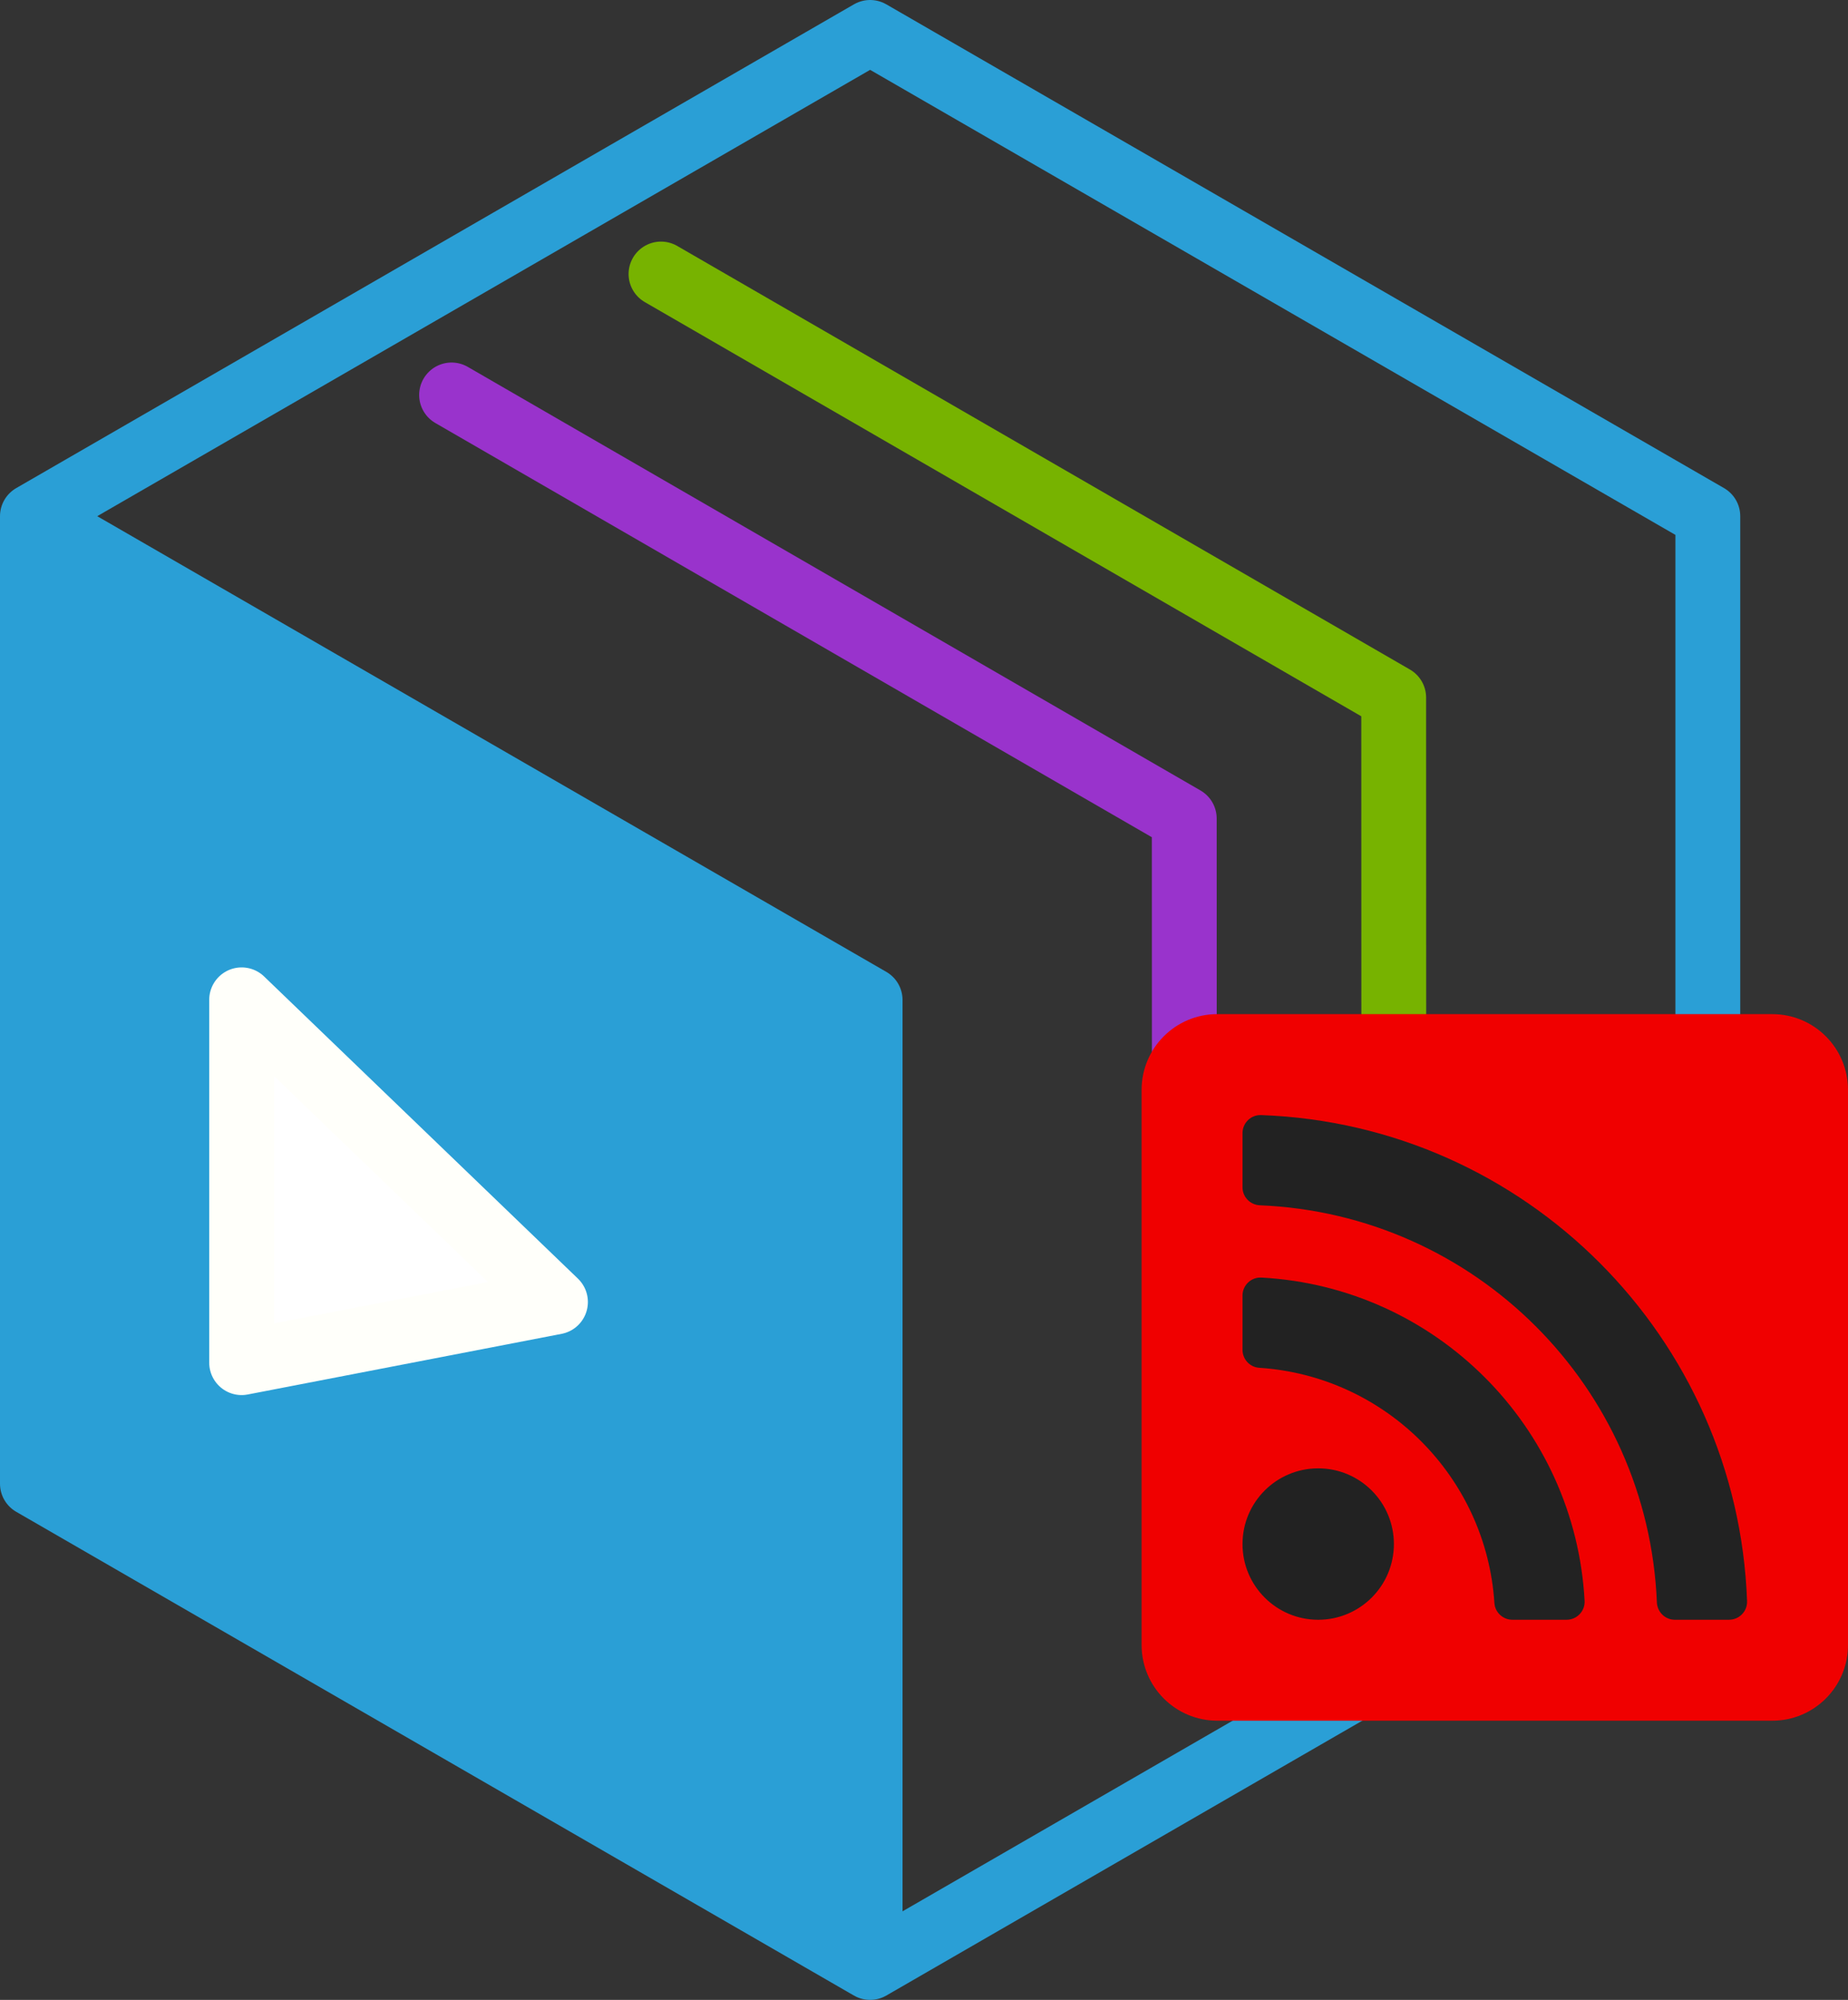 <?xml version="1.0" encoding="UTF-8" standalone="no"?>
<svg
   xmlns:dc="http://purl.org/dc/elements/1.1/"
   xmlns:cc="http://creativecommons.org/ns#"
   xmlns:rdf="http://www.w3.org/1999/02/22-rdf-syntax-ns#"
   xmlns:svg="http://www.w3.org/2000/svg"
   xmlns="http://www.w3.org/2000/svg"
   xmlns:sodipodi="http://sodipodi.sourceforge.net/DTD/sodipodi-0.dtd"
   xmlns:inkscape="http://www.inkscape.org/namespaces/inkscape"
   width="570.199"
   height="616.921"
   viewBox="0 0 150.865 163.227"
   version="1.1"
   id="svg8"
   inkscape:version="1.0.2-2 (e86c870879, 2021-01-15)"
   sodipodi:docname="updatesLogo.svg">
  <rect x="0" y="0" width="150.865" height="163.227" fill="#333333" stroke="none"/>
  <defs
     id="defs2" />
  <sodipodi:namedview
     id="base"
     pagecolor="#ffffff"
     bordercolor="#666666"
     borderopacity="1.0"
     inkscape:pageopacity="0.0"
     inkscape:pageshadow="2"
     inkscape:zoom="1"
     inkscape:cx="241.17197"
     inkscape:cy="420.42001"
     inkscape:document-units="px"
     inkscape:current-layer="layer5"
     inkscape:document-rotation="0"
     showgrid="true"
     units="px"
     inkscape:pagecheckerboard="true"
     inkscape:snap-object-midpoints="true"
     inkscape:snap-center="true"
     inkscape:snap-intersection-paths="true"
     inkscape:snap-midpoints="true"
     inkscape:snap-page="false"
     inkscape:object-nodes="true"
     inkscape:snap-grids="false"
     inkscape:snap-smooth-nodes="true"
     inkscape:window-width="1920"
     inkscape:window-height="1137"
     inkscape:window-x="-8"
     inkscape:window-y="-8"
     inkscape:window-maximized="1"
     fit-margin-top="0"
     fit-margin-left="0"
     fit-margin-right="0"
     fit-margin-bottom="0">
    <inkscape:grid
       type="xygrid"
       id="grid11"
       originx="-3.053"
       originy="-3.053" />
  </sodipodi:namedview>
  <g
     inkscape:label="Base"
     inkscape:groupmode="layer"
     id="layer1"
     style="display:inline"
     sodipodi:insensitive="true"
     transform="translate(-3.053,-3.053)">
    <path
       sodipodi:type="star"
       style="opacity:0.999;fill:none;stroke:#2a9fd6;stroke-width:5.292;stroke-linecap:round;stroke-linejoin:round;stroke-miterlimit:4;stroke-dasharray:none;stroke-opacity:1"
       id="path37"
       sodipodi:sides="6"
       sodipodi:cx="74.087013"
       sodipodi:cy="84.666672"
       sodipodi:r1="78.967667"
       sodipodi:r2="68.388"
       sodipodi:arg1="1.5707963"
       sodipodi:arg2="2.0943951"
       inkscape:flatsided="true"
       inkscape:rounded="0"
       inkscape:randomized="0"
       d="M 74.087,163.634 5.699,124.151 5.699,45.183 74.087,5.699 142.475,45.183 l 0,78.968 z" />
    <path
       style="fill:none;fill-opacity:1;stroke:#2a9fd6;stroke-width:5.292;stroke-linecap:butt;stroke-linejoin:round;stroke-miterlimit:4;stroke-dasharray:none;stroke-opacity:1"
       d="M 5.699,45.183 74.087,84.667 v 78.968"
       id="path862" />
    <path
       style="opacity:0.998;fill:#2a9fd6;fill-opacity:1;stroke:none;stroke-width:0.265px;stroke-linecap:butt;stroke-linejoin:miter;stroke-opacity:1"
       d="m 5.699,84.667 -1e-6,-39.484 68.388,39.484 -2e-6,78.968 -68.388,-39.484 -1.1e-6,-39.484"
       id="path864" />
  </g>
  <g
     inkscape:groupmode="layer"
     id="layer4"
     inkscape:label="Play"
     sodipodi:insensitive="true"
     transform="translate(-3.053,-3.053)">
    <path
       style="fill:#ffffff;fill-opacity:1;stroke:#fffffa;stroke-width:5.292;stroke-linecap:round;stroke-linejoin:round;stroke-miterlimit:4;stroke-dasharray:none;stroke-opacity:1"
       d="m 22.779,94.528 v -9.871 l 25.621,24.663 -25.621,4.95 -1e-6,-19.742"
       id="path1210"
       sodipodi:nodetypes="ccccc" />
  </g>
  <g
     inkscape:groupmode="layer"
     id="layer2"
     inkscape:label="Tape"
     sodipodi:insensitive="true"
     style="display:inline"
     transform="translate(-3.053,-3.053)">
    <path
       style="fill:none;stroke:#9933cc;stroke-width:5.292;stroke-linecap:round;stroke-linejoin:round;stroke-miterlimit:4;stroke-dasharray:none;stroke-opacity:1"
       d="m 39.918,35.288 59.815,34.572 0.017,69.087"
       id="path1141" />
    <path
       style="fill:none;stroke:#77b300;stroke-width:5.292;stroke-linecap:round;stroke-linejoin:round;stroke-miterlimit:4;stroke-dasharray:none;stroke-opacity:1"
       d="m 57.015,25.417 59.815,34.572 0.017,69.087"
       id="path1141-3" />
  </g>
  <g
     inkscape:groupmode="layer"
     id="layer5"
     inkscape:label="News">
    <rect
       style="fill:#222222;fill-opacity:1;stroke:#222222;stroke-width:5.292;stroke-linecap:round;stroke-linejoin:round;stroke-opacity:1"
       id="rect897"
       width="40.677"
       height="39.374"
       x="101.692"
       y="91.919" />
    <path
       fill="currentColor"
       d="M 144.686,82.772 H 99.376 c -3.412,0 -6.179,2.766 -6.179,6.179 v 45.31 c 0,3.412 2.766,6.179 6.179,6.179 h 45.31 c 3.412,0 6.179,-2.766 6.179,-6.179 V 88.951 c 0,-3.412 -2.766,-6.179 -6.179,-6.179 z m -37.072,49.43 c -3.412,0 -6.179,-2.766 -6.179,-6.179 0,-3.412 2.766,-6.179 6.179,-6.179 3.412,0 6.179,2.766 6.179,6.179 0,3.412 -2.766,6.179 -6.179,6.179 z m 20.278,0 h -4.42 c -0.774,0 -1.423,-0.597 -1.473,-1.369 -0.671,-10.304 -8.913,-18.526 -19.196,-19.196 -0.772,-0.05 -1.369,-0.699 -1.369,-1.473 v -4.42 c 0,-0.841 0.704,-1.516 1.544,-1.471 14.23,0.769 25.615,12.169 26.384,26.384 0.045,0.84 -0.629,1.544 -1.471,1.544 z m 13.262,0 h -4.42 c -0.793,0 -1.438,-0.628 -1.471,-1.421 -0.721,-17.575 -14.829,-31.687 -32.407,-32.407 -0.793,-0.033 -1.421,-0.678 -1.421,-1.471 v -4.42 c 0,-0.831 0.687,-1.501 1.517,-1.472 21.604,0.776 38.901,18.175 39.673,39.673 0.03,0.83 -0.641,1.517 -1.472,1.517 z"
       id="path886"
       style="fill:#f00000;fill-opacity:1;stroke-width:0.129" />
  </g>
  <g
     inkscape:groupmode="layer"
     id="layer3"
     inkscape:label="Grid"
     style="display:none"
     sodipodi:insensitive="true"
     transform="translate(-3.053,-3.053)">
    <path
       style="fill:none;stroke:#000000;stroke-width:0.265px;stroke-linecap:butt;stroke-linejoin:miter;stroke-opacity:1"
       d="m 39.893,25.441 68.388,39.484 v 78.968"
       id="path15" />
    <path
       style="display:inline;fill:none;stroke:#000000;stroke-width:0.265px;stroke-linecap:butt;stroke-linejoin:miter;stroke-opacity:1"
       d="m 22.813,35.283 68.388,39.484 v 78.968"
       id="path15-7" />
    <path
       style="display:inline;fill:none;stroke:#000000;stroke-width:0.265px;stroke-linecap:butt;stroke-linejoin:miter;stroke-opacity:1"
       d="M 56.99,15.57 125.378,55.054 V 134.021"
       id="path15-7-4" />
    <path
       style="display:inline;fill:none;stroke:#000000;stroke-width:0.265px;stroke-linecap:butt;stroke-linejoin:miter;stroke-opacity:1"
       d="M 31.361,30.348 99.749,69.832 V 148.799"
       id="path15-7-5" />
    <path
       style="display:inline;fill:none;stroke:#000000;stroke-width:0.265px;stroke-linecap:butt;stroke-linejoin:miter;stroke-opacity:1"
       d="m 48.442,20.505 68.388,39.484 v 78.968"
       id="path15-7-9" />
    <path
       style="display:inline;fill:none;stroke:#000000;stroke-width:0.265px;stroke-linecap:butt;stroke-linejoin:miter;stroke-opacity:1"
       d="m 39.86,143.835 -2e-6,-78.968 68.388,-39.484"
       id="path102-8" />
    <path
       style="display:inline;fill:none;stroke:#000000;stroke-width:0.265px;stroke-linecap:butt;stroke-linejoin:miter;stroke-opacity:1"
       d="m 22.779,134.012 -2e-6,-78.968 68.388,-39.484"
       id="path102-5" />
    <path
       style="display:inline;fill:none;stroke:#000000;stroke-width:0.265px;stroke-linecap:butt;stroke-linejoin:miter;stroke-opacity:1"
       d="m 56.94,153.697 -2e-6,-78.968 68.388,-39.484"
       id="path102-6" />
    <path
       style="fill:none;stroke:#000000;stroke-width:0.265px;stroke-linecap:butt;stroke-linejoin:miter;stroke-opacity:1"
       d="M 74.021,84.552 56.973,74.786 39.893,64.925 22.779,55.044 5.699,45.183"
       id="path146" />
    <path
       style="display:inline;fill:none;stroke:#000000;stroke-width:0.265px;stroke-linecap:butt;stroke-linejoin:miter;stroke-opacity:1"
       d="m 14.239,129.081 -2e-6,-78.968 68.388,-39.484"
       id="path102-4" />
    <path
       style="display:inline;fill:none;stroke:#000000;stroke-width:0.265px;stroke-linecap:butt;stroke-linejoin:miter;stroke-opacity:1"
       d="m 31.336,138.952 -1e-6,-78.968 68.388,-39.484"
       id="path102-67" />
    <path
       style="display:inline;fill:none;stroke:#000000;stroke-width:0.265px;stroke-linecap:butt;stroke-linejoin:miter;stroke-opacity:1"
       d="m 48.4,148.766 -2e-6,-78.968 68.388,-39.484"
       id="path102-86" />
    <path
       style="display:inline;fill:none;stroke:#000000;stroke-width:0.265px;stroke-linecap:butt;stroke-linejoin:miter;stroke-opacity:1"
       d="m 65.497,158.637 -2e-6,-78.968 68.388,-39.484"
       id="path102-0" />
    <path
       style="display:inline;fill:none;stroke:#000000;stroke-width:0.265px;stroke-linecap:butt;stroke-linejoin:miter;stroke-opacity:1"
       d="M 14.281,40.19 82.669,79.674 V 158.642"
       id="path15-7-8" />
    <path
       style="display:inline;fill:none;stroke:#000000;stroke-width:0.265px;stroke-linecap:butt;stroke-linejoin:miter;stroke-opacity:1"
       d="m 65.539,10.634 68.388,39.484 v 78.968"
       id="path15-7-6" />
    <path
       style="fill:none;stroke:#000000;stroke-width:0.265px;stroke-linecap:butt;stroke-linejoin:miter;stroke-opacity:1"
       d="m 74.087,84.667 8.548,-4.935 8.549,-4.935 8.549,-4.935 8.549,-4.935 8.549,-4.935 8.549,-4.935 8.549,-4.935 8.549,-4.935"
       id="path217" />
    <path
       style="display:inline;fill:none;stroke:#000000;stroke-width:0.265px;stroke-linecap:butt;stroke-linejoin:miter;stroke-opacity:1"
       d="M 5.699,84.667 74.087,124.151 142.475,84.667"
       id="path219-1" />
    <path
       style="display:inline;fill:none;stroke:#000000;stroke-width:0.265px;stroke-linecap:butt;stroke-linejoin:miter;stroke-opacity:1"
       d="M 5.699,64.925 74.087,104.409 142.475,64.925"
       id="path219" />
    <path
       style="display:inline;fill:none;stroke:#000000;stroke-width:0.265px;stroke-linecap:butt;stroke-linejoin:miter;stroke-opacity:1"
       d="M 5.699,104.409 74.087,143.892 142.475,104.409"
       id="path219-0" />
    <path
       style="fill:none;stroke:#000000;stroke-width:0.265px;stroke-linecap:butt;stroke-linejoin:miter;stroke-opacity:1"
       d="m 74.087,84.686 v 19.723 19.742 19.742 l -2e-6,19.742"
       id="path261" />
    <path
       style="display:inline;fill:none;stroke:#000000;stroke-width:0.265px;stroke-linecap:butt;stroke-linejoin:miter;stroke-opacity:1"
       d="M 5.699,55.063 74.087,94.547 142.475,55.063"
       id="path219-2" />
    <path
       style="display:inline;fill:none;stroke:#000000;stroke-width:0.265px;stroke-linecap:butt;stroke-linejoin:miter;stroke-opacity:1"
       d="M 5.699,74.796 74.087,114.28 142.475,74.796"
       id="path219-16" />
    <path
       style="display:inline;fill:none;stroke:#000000;stroke-width:0.265px;stroke-linecap:butt;stroke-linejoin:miter;stroke-opacity:1"
       d="M 5.699,94.538 74.087,134.021 142.475,94.538"
       id="path219-06" />
    <path
       style="display:inline;fill:none;stroke:#000000;stroke-width:0.265px;stroke-linecap:butt;stroke-linejoin:miter;stroke-opacity:1"
       d="m 5.699,114.28 68.388,39.484 68.388,-39.484"
       id="path219-8" />
    <path
       style="fill:none;stroke:#000000;stroke-width:0.265px;stroke-linecap:butt;stroke-linejoin:miter;stroke-opacity:1"
       d="m 5.699,74.796 5e-7,-9.871 -4.5e-6,-9.861 -1.3e-6,-9.881 8.615,-4.974 8.515,-4.916 8.549,-4.935 8.515,-4.916 8.549,-4.935 8.549,-4.935 8.548,-4.935 8.549,-4.935 8.54,4.931 8.54,4.931 8.557,4.94 8.491,4.902 8.54,4.931 8.54,4.931 8.557,4.94 8.623,4.978 v 9.881 9.861 9.871 9.871 9.871 9.871 9.871 9.871 l -8.549,4.935 -8.549,4.935 -8.549,4.935 -8.549,4.935 -8.532,4.907 -8.549,4.935 -8.532,4.907 -8.582,4.993 -8.59,-4.998 -8.557,-4.94 -8.54,-4.931 -8.507,-4.873 -8.557,-4.94 -8.557,-4.94 -8.54,-4.931 -8.54,-4.931 4e-6,-9.871 -4.5e-6,-9.871 4.5e-6,-9.871 -5.1e-6,-9.871 4.3e-6,-9.871"
       id="path299" />
  </g>
</svg>

